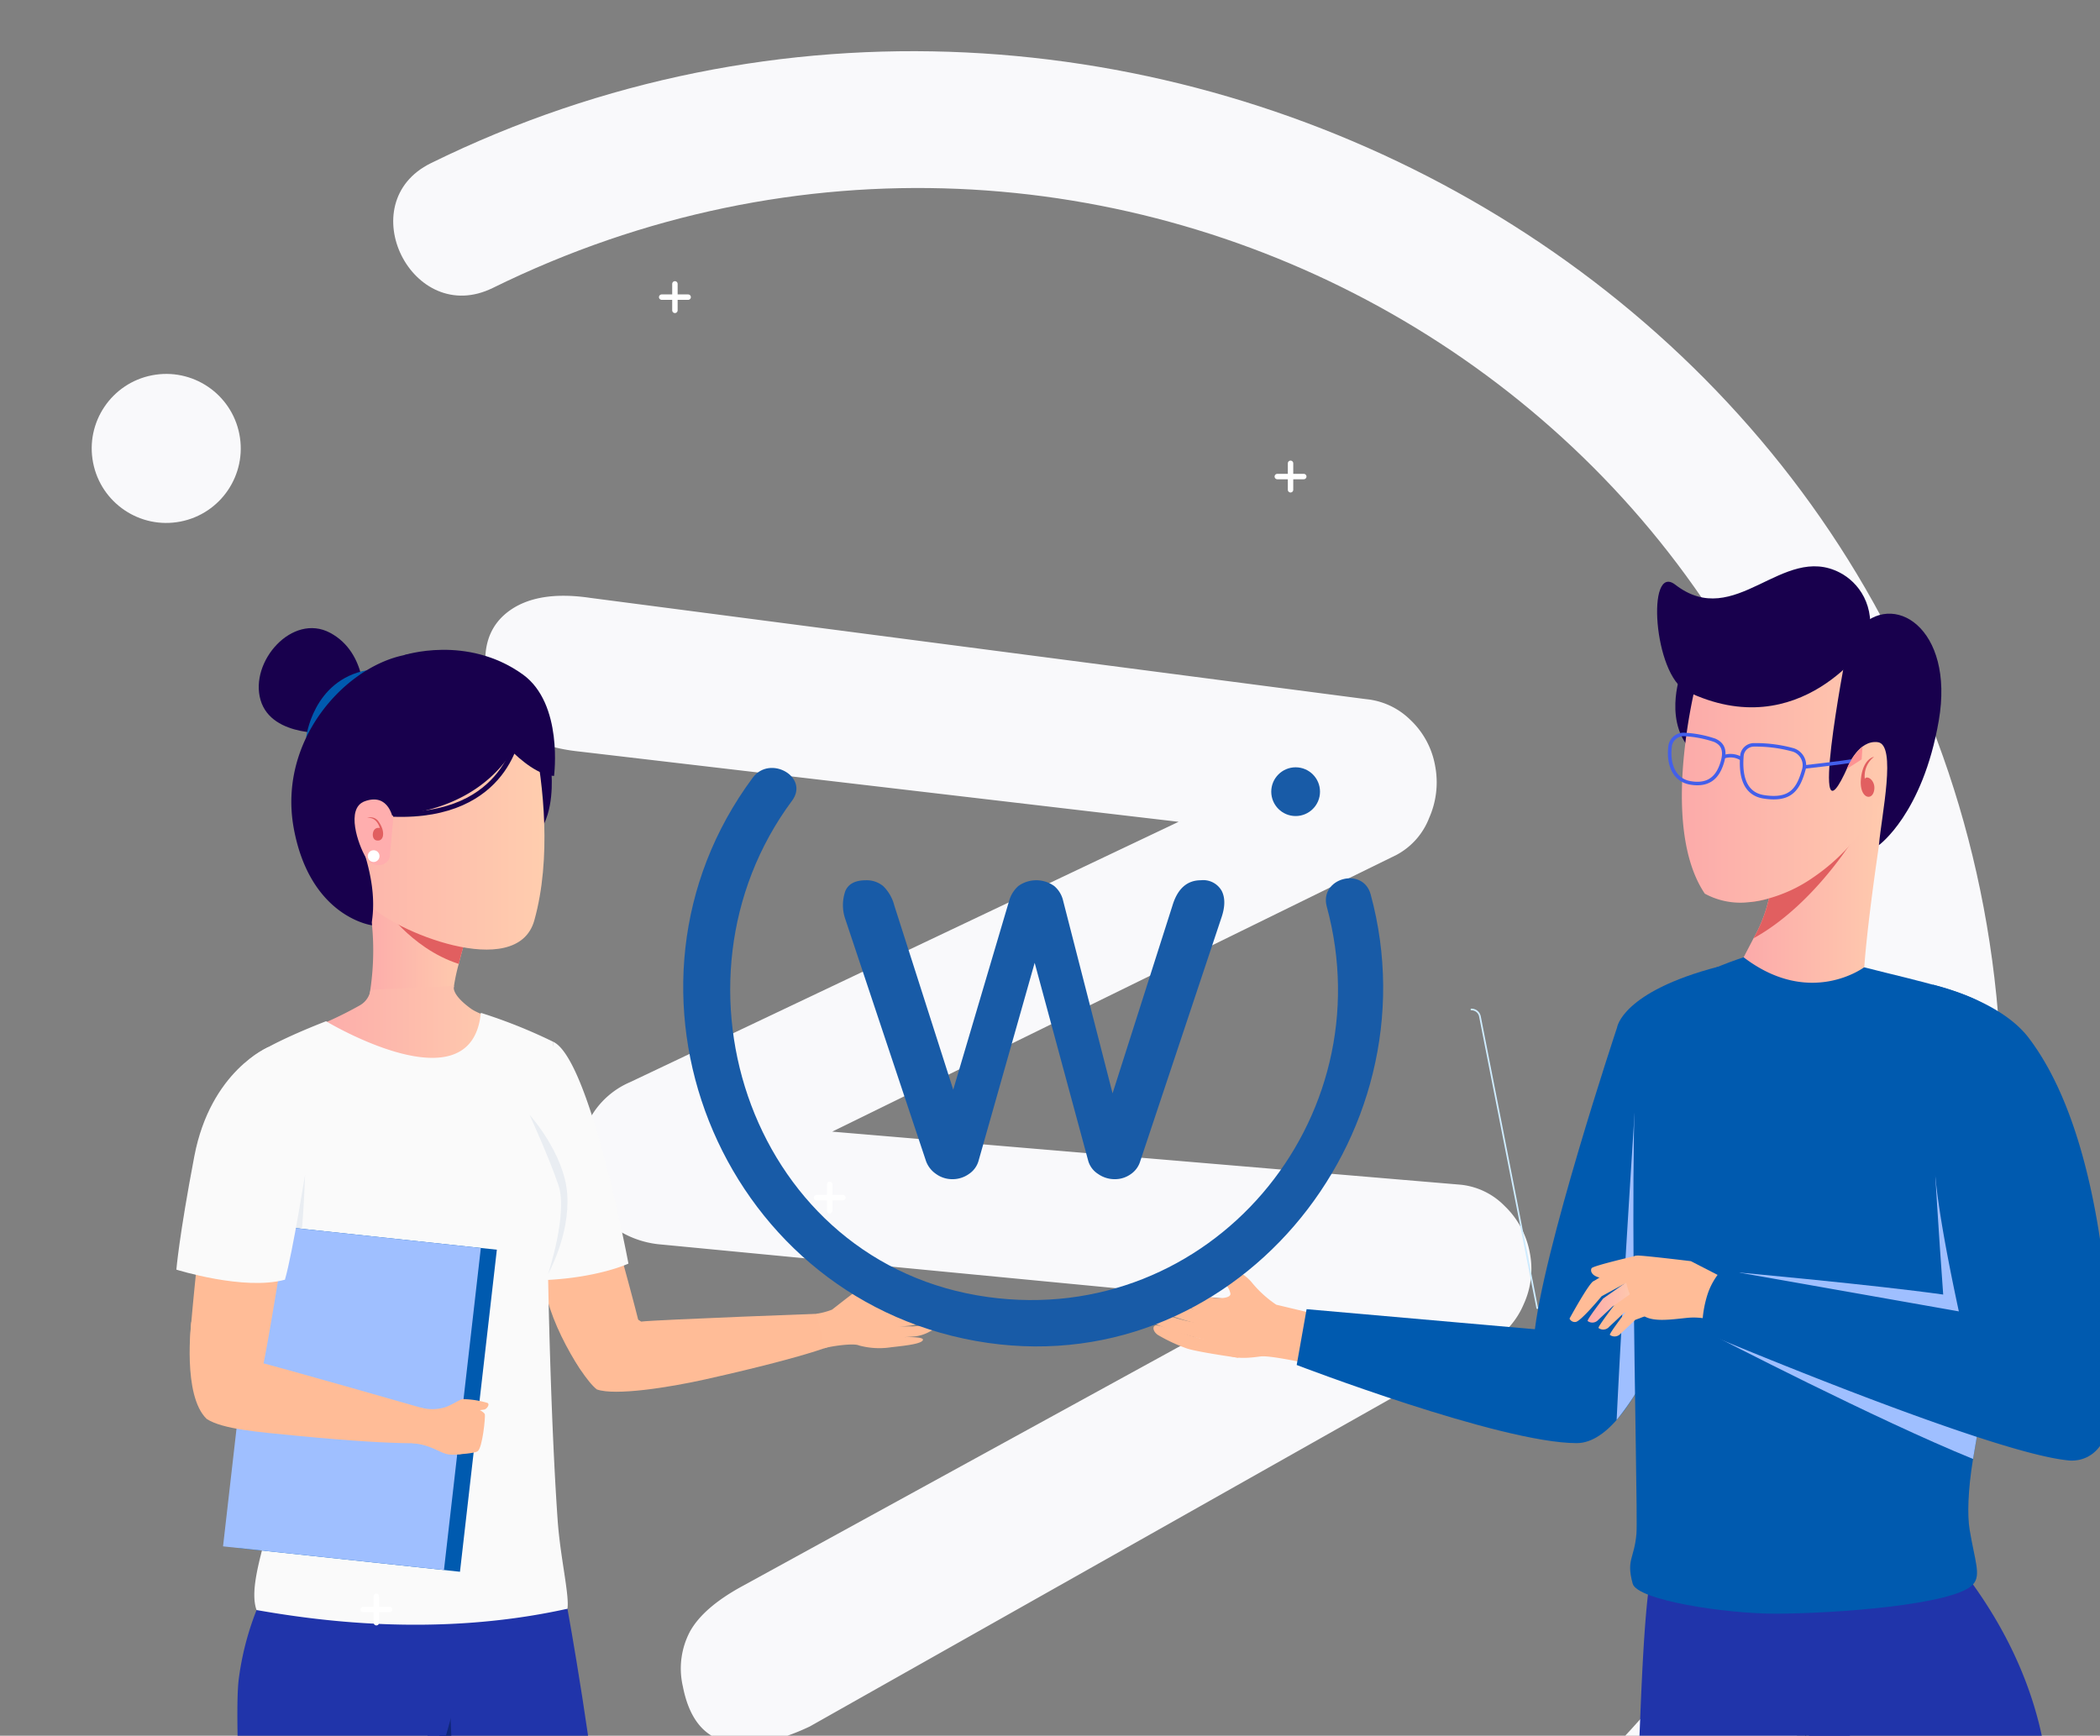 <svg xmlns="http://www.w3.org/2000/svg" xmlns:xlink="http://www.w3.org/1999/xlink" width="375" height="310" viewBox="0 0 375 310">
  <rect x="0" y="0" width="375" height="310" fill="#808080" stroke="none"/>
  <defs>
    <clipPath id="clip-path">
      <rect id="Rectángulo_9411" data-name="Rectángulo 9411" width="375" height="310" transform="translate(445 1917)" fill="none" stroke="#707070" stroke-width="1"/>
    </clipPath>
    <linearGradient id="linear-gradient" y1="0.5" x2="1" y2="0.5" gradientUnits="objectBoundingBox">
      <stop offset="0" stop-color="#fcaaaa"/>
      <stop offset="1" stop-color="#ffcdae"/>
    </linearGradient>
  </defs>
  <g id="Enmascarar_grupo_1" data-name="Enmascarar grupo 1" transform="translate(-445 -1917)" clip-path="url(#clip-path)">
    <g id="Grupo_20349" data-name="Grupo 20349" transform="translate(521.197 2335.117) rotate(-101)">
      <path id="Trazado_10897" data-name="Trazado 10897" d="M83.5,182.3a15.023,15.023,0,0,1-8.8-2.825,14.459,14.459,0,0,1-5.516-7.013L25,39.953q-2.388-9.252.154-15.071,2.522-5.82,11.192-5.82a14.12,14.12,0,0,1,9.4,3.134q3.73,3.134,6.118,10.595L89.473,150.367H79.028L114.538,30.4a17.023,17.023,0,0,1,5.078-8.207q3.581-3.134,9.849-3.134a14.566,14.566,0,0,1,9.694,3.134,14.843,14.843,0,0,1,4.924,8.207l28.949,112.806h-4.477L203.772,32.79q4.171-13.721,15.514-13.728,8.349,0,11.346,5.82,2.97,5.82-.3,15.071L186.154,172.461a13,13,0,0,1-5.074,7.013,14.815,14.815,0,0,1-8.958,2.825,15.663,15.663,0,0,1-8.948-2.825,12.621,12.621,0,0,1-5.372-7.013l-30.74-113.7h2.984l-32.232,113.7a12.785,12.785,0,0,1-5.228,7.013A15.374,15.374,0,0,1,83.5,182.3Z" transform="translate(69.701 48.15)" fill="#f9f9fb"/>
      <circle id="Elipse_5" data-name="Elipse 5" cx="13.306" cy="13.306" r="13.306" transform="translate(327.386 5.534)" fill="#f9f9fb"/>
      <g id="Grupo_20344" data-name="Grupo 20344" transform="translate(6.307 5.879)">
        <g id="Grupo_20343" data-name="Grupo 20343" transform="translate(0)">
          <path id="Trazado_10908" data-name="Trazado 10908" d="M44.269,12.067c-85.389,115-18.971,282.486,121.839,307.585C306,344.591,417.7,208.407,381.683,75.8c-4.2-15.459-28.193-8.889-23.98,6.611C389.4,199.1,294,312.384,172.724,295.666,44.533,278-8.207,124.221,65.742,24.621c9.575-12.9-12.027-25.273-21.473-12.554Z" transform="translate(-6.307 -6.731)" fill="#f9f9fb"/>
        </g>
      </g>
    </g>
    <g id="Grupo_20350" data-name="Grupo 20350" transform="translate(359.637 1967.702)">
      <g id="Grupo_18378" data-name="Grupo 18378" transform="translate(116.86 61.479)">
        <path id="Trazado_10779" data-name="Trazado 10779" d="M1400.448,289.78h-25.934l-.88-2.114v-.012l-4.825-11.707V242.395h24.983S1398.665,268.983,1400.448,289.78Z" transform="translate(-1323.957 -67.258)" fill="#2034aa"/>
        <path id="Trazado_10780" data-name="Trazado 10780" d="M1373.634,287.364l-4.809-7.249-.016-11.756,4.1-7.023S1373.67,278.01,1373.634,287.364Z" transform="translate(-1323.957 -66.968)" fill="#0f267a"/>
        <path id="Trazado_10781" data-name="Trazado 10781" d="M1340,239.876a51.24,51.24,0,0,0-4.4,15.2c-.824,6.568.741,33.1.741,33.1l26.082,4.511s8.8-17.277,14.6-45.575c2.627-12.813-22.565-6.862-22.565-6.862" transform="translate(-1324.469 -67.312)" fill="#2034aa"/>
        <path id="Trazado_10782" data-name="Trazado 10782" d="M1390.642,94.882s.635,5.553-1.229,9.519S1385.2,96,1385.2,96l1.261-4.464" transform="translate(-1323.706 -69.567)" fill="#18004d"/>
        <path id="Trazado_10783" data-name="Trazado 10783" d="M1376.764,121.7s-.27.786-.666,2.049c-.432,1.381-1.014,3.333-1.537,5.463a34.516,34.516,0,0,0-1.264,9.54s-10.1,1.056-15.059-2.088c0,0,3.092-12.105-1.328-23.965Z" transform="translate(-1324.139 -69.243)" fill="url(#linear-gradient)"/>
        <path id="Trazado_10784" data-name="Trazado 10784" d="M1376.04,123.666c-.432,1.381-1.015,3.333-1.537,5.463-8.764-2.838-13.754-10.689-13.754-10.689Z" transform="translate(-1324.08 -69.155)" fill="#e15f60"/>
        <path id="Trazado_10785" data-name="Trazado 10785" d="M1358.614,119.095c3.99,4.632,26.427,14.01,29.532,2.9s1.609-24.273.012-32.289c-.992-4.975-3.649-14.44-16.913-12.976C1358.054,78.185,1341.113,98.769,1358.614,119.095Z" transform="translate(-1324.228 -69.796)" fill="url(#linear-gradient)"/>
        <path id="Trazado_10786" data-name="Trazado 10786" d="M1352.219,88.605s-10.771,1.009-12.777-5.858,5.668-15.617,12.427-12.006,6.042,12.475,6.042,12.475" transform="translate(-1324.411 -69.898)" fill="#18004d"/>
        <path id="Trazado_10787" data-name="Trazado 10787" d="M1347.449,89.368s1.135-10.228,10.863-12.073l-3.642,6.036Z" transform="translate(-1324.284 -69.785)" fill="#005aaf"/>
        <path id="Trazado_10788" data-name="Trazado 10788" d="M1386.6,86.852s-3.7,15.918-25.8,16.59a2.516,2.516,0,0,0-3.012,1.306,6.929,6.929,0,0,0-.1,4.587c1.362,4.262,2.226,8.654,1.519,13.073l.052.5s-10.965-1.378-13.946-17.16c-3.449-18.26,13.187-33.015,24.549-31.26C1374.655,75.231,1385.59,79.264,1386.6,86.852Z" transform="translate(-1324.323 -69.83)" fill="#18004d"/>
        <path id="Trazado_10789" data-name="Trazado 10789" d="M1379.221,86.507s6.888,9.469,12.239,9.735c0,0,1.71-12.907-5.6-18.143-9.982-7.148-21.287-3.4-21.287-3.4" transform="translate(-1324.022 -69.84)" fill="#18004d"/>
        <path id="Trazado_10790" data-name="Trazado 10790" d="M1358.96,133.534a3.845,3.845,0,0,1-1.906,2.769,67.36,67.36,0,0,1-9.6,4.461s21.087,15.148,36.667-.986c0,0-5.637-1.722-7.209-2.857-3.779-2.726-3.039-4.081-3.039-4.081" transform="translate(-1324.284 -68.935)" fill="url(#linear-gradient)"/>
        <path id="Trazado_10791" data-name="Trazado 10791" d="M1384.993,172.425s3.673,11.207,6.677,19.6a40.5,40.5,0,0,0,4.1,8.6c1.579,2.021,3.708,4.479,7.514,2.459s4.383-3.775,3.707-7.632c-.7-4-7.138-26.712-7.138-26.712" transform="translate(-1323.709 -68.385)" fill="#ffbc97"/>
        <path id="Trazado_10792" data-name="Trazado 10792" d="M6.445,30.662s-8.253-.307-6.081,3.9c2.218,4.293,17.658,7.242,21.508,6.388C24.844,39.216,29.865,30.9,32.924,25,42.552,6.43,43.317,2.255,43.317,2.255L38.46,0S19.2,24.753,17.678,27.1" transform="translate(92.394 92.894) rotate(50)" fill="#ffbc97"/>
        <path id="Trazado_10793" data-name="Trazado 10793" d="M1394.286,244c-23.749,5.275-45.628,1.958-55.526.235-1.151-3.271.458-8.616,1.737-13.616,3.877-15.314,2.075-33.044.718-43.54-.535-4.217-1.018-7.258-1.018-8.525-.012-1.006-.078-2.312-.183-3.8-.7-9.1-3.068-25.4-3.264-27.573-.233-2.533,14.426-8.107,14.426-8.107s25.981,15.666,27.639-1.5a93.4,93.4,0,0,1,12.847,5.13c1.1,7.495,1.645,23.8,1.854,32.234.091,3.226-2.7,9.283-2.7,9.283s.417,25.381,1.711,43.893C1392.994,234.825,1394.634,241.414,1394.286,244Z" transform="translate(-1324.448 -68.862)" fill="#fafafa"/>
        <path id="Trazado_10794" data-name="Trazado 10794" d="M1347.368,166.1s-.339,13.029-1.958,19.883a11.678,11.678,0,0,1-4.243.666c-.535-4.217-1.018-7.258-1.018-8.525-.013-1.006-.078-2.312-.183-3.8Z" transform="translate(-1324.398 -68.426)" fill="#e9edf2"/>
        <g id="Grupo_18376" data-name="Grupo 18376" transform="translate(8.332 106.478)">
          <path id="Trazado_10795" data-name="Trazado 10795" d="M1375.107,236.824l-39.449-4.23,6.583-57.52,39.45,4.23Z" transform="translate(-1332.797 -174.766)" fill="#005aaf"/>
          <path id="Trazado_10796" data-name="Trazado 10796" d="M1372.29,236.52l-39.45-4.23,6.584-57.519,39.451,4.23Z" transform="translate(-1332.84 -174.771)" fill="#9fbfff"/>
        </g>
        <g id="Grupo_18377" data-name="Grupo 18377" transform="translate(2.37 102.899)">
          <path id="Trazado_10797" data-name="Trazado 10797" d="M1329.433,171.246s-1.35,11.717-2.133,20.6a40.34,40.34,0,0,0,.132,9.524c.588,2.5,1.492,5.619,5.794,5.376s5.56-1.594,6.56-5.38c1.036-3.928,4.691-27.249,4.691-27.249" transform="translate(-1326.966 -171.246)" fill="#ffbc97"/>
          <path id="Trazado_10798" data-name="Trazado 10798" d="M1327.262,191.969s-1.626,13.154,2.763,17.315c2.851,1.84,9.268,2.329,15.884,2.974,20.822,2.027,24.981,1.185,24.981,1.185l.287-5.348s-30.143-8.671-32.882-9.212" transform="translate(-1326.968 -170.929)" fill="#ffbc97"/>
          <path id="Trazado_10799" data-name="Trazado 10799" d="M1367.522,207.011a7.979,7.979,0,0,0,4.51-.045c1.1-.382,2.372-1.235,3.007-1.442a16.127,16.127,0,0,1,4.491.674c.493.2-.035,1.039-.523,1.184a10.96,10.96,0,0,1-1.943.16l-1.243,1.1-.275,6.492a6.535,6.535,0,0,1-2.559.3c-1.779-.044-3.284-1.772-6.855-2.028" transform="translate(-1326.369 -170.722)" fill="#ffbc97"/>
          <path id="Trazado_10800" data-name="Trazado 10800" d="M1377.408,207.149s1.447.585,1.556,1.084-.414,5.92-1.28,6.571c-.531.4-3.448.556-3.448.556l-.369-1.967s-.065-4.055,0-4.164,1.735-1.475,1.735-1.475l1.8-.606" transform="translate(-1326.251 -170.696)" fill="#ffbc97"/>
        </g>
        <path id="Trazado_10801" data-name="Trazado 10801" d="M1362.859,103.655s-.671-4.9-5.078-3.289c-3.459,1.265-1.141,7.762.162,9.968s3.924,1.627,4.311-.025" transform="translate(-1324.153 -69.437)" fill="#ffaeae"/>
        <path id="Trazado_10802" data-name="Trazado 10802" d="M1404.42,182.283s-6.908-36.869-13.518-39.656c.617,4.189-5.377,14.466-4.925,22.014a103.593,103.593,0,0,0,3.448,20.588C1399.071,184.808,1404.42,182.283,1404.42,182.283Z" transform="translate(-1323.695 -68.785)" fill="#fafafa"/>
        <path id="Trazado_10803" data-name="Trazado 10803" d="M1341.087,143.58s-10.338,4.228-13.256,19.548c-2.726,14.319-3.2,20.218-3.2,20.218s12.067,3.8,19.386,1.8c1.374-4.723,3.788-19.932,3.788-19.932" transform="translate(-1324.633 -68.77)" fill="#fafafa"/>
        <path id="Trazado_10804" data-name="Trazado 10804" d="M1386.736,155.492s3.427,7.452,5.168,12.566-1.849,15.884-1.849,15.884,3.916-6.909,3.427-14.225S1386.736,155.492,1386.736,155.492Z" transform="translate(-1323.683 -68.588)" fill="#e9edf2"/>
        <path id="Trazado_10805" data-name="Trazado 10805" d="M0,17.685a13.067,13.067,0,0,0,1.22-2.6c.126-2.6.14-9.764,1.569-12.37a1.174,1.174,0,0,1,1.419.883C4.634,4.772,3.69,6.91,4.117,8S5.183,8.6,5.961,7.99A23.9,23.9,0,0,0,9.44,2.921C9.877,1.535,10.558-.005,10.86,0c.8.013.66,1.167.584,2.134a15.193,15.193,0,0,1-.513,1.885A14.54,14.54,0,0,1,9.74,6.7s.591-.879,1.711-2.207c.372-.822.751-1.454,1.2-2.566C13.034.54,13.732.34,14.033.623c.273.257.04,1.331-.432,2.981a10.375,10.375,0,0,1-1.156,2.509c-.757,1.17-1.4,1.989-1.4,1.989s.768-1.009,1.7-2.1a12.514,12.514,0,0,0,1.477-2.521c.162-1.764,1.1-2.384,1.341-2.074a6.257,6.257,0,0,1-.127,2.832,7.132,7.132,0,0,1-.963,2.467c-.907,1.311-1.865,2.5-1.865,2.5S15.3,5.6,15.778,6.1c.6.638-2.07,4.3-2.791,5.476A13.816,13.816,0,0,1,9.22,15.5c-1.019.451-3.3,4.237-3.59,5.062" transform="translate(127.847 111.093) rotate(50)" fill="#ffbd98"/>
        <path id="Trazado_10806" data-name="Trazado 10806" d="M0,2.561S1.052.661,1.221.47c.189-.214.64-.686.988-.356.448.424-1.16,3.1-1.16,3.1" transform="matrix(0.883, 0.469, -0.469, 0.883, 126.701, 113.923)" fill="#ffbc97"/>
        <path id="Trazado_10807" data-name="Trazado 10807" d="M1385.139,88.012s-1.684,15.6-22.384,14.86" transform="translate(-1324.049 -69.621)" fill="none" stroke="#18004d" stroke-miterlimit="10" stroke-width="0.878"/>
        <path id="Trazado_10808" data-name="Trazado 10808" d="M1360.388,110.022a1.046,1.046,0,1,1-1.046-1.046A1.046,1.046,0,0,1,1360.388,110.022Z" transform="translate(-1324.118 -69.3)" fill="#fff"/>
        <path id="Trazado_10809" data-name="Trazado 10809" d="M1358.178,103.3a1.724,1.724,0,0,1,2.127.764c1.172,1.7.881,3.5-.441,3.245-.733-.141-.813-1.177-.487-1.769a.916.916,0,0,1,1.067-.438S1359.963,103.057,1358.178,103.3Z" transform="translate(-1324.12 -69.389)" fill="#e15f60"/>
      </g>
      <g id="Grupo_18392" data-name="Grupo 18392" transform="translate(281.669 50.442)">
        <g id="Grupo_18379" data-name="Grupo 18379" transform="translate(78.218 173.506)">
          <path id="Trazado_10810" data-name="Trazado 10810" d="M1514.15,449.114v15.565a21.937,21.937,0,0,0,9.951,0l.738-17.407" transform="translate(-1494.453 -233.555)" fill="#fe9393"/>
          <path id="Trazado_10811" data-name="Trazado 10811" d="M1524.49,462.353s-1.349,1.4-6.231,1.226a6.591,6.591,0,0,0-6.022-1.043s-4.9,4.275-8.365,4.981-7.528,1.117-8.468,2.646a3.162,3.162,0,0,0-.589,2.528s-.234.648,4,.824,17.818-.412,20.17-.3,5.527.177,7-.293S1527.32,465.064,1524.49,462.353Z" transform="translate(-1494.75 -233.327)" fill="#2034aa"/>
          <path id="Trazado_10812" data-name="Trazado 10812" d="M1550.333,287.477a75.421,75.421,0,0,1-.848,7.913c-.763,4.579-2.685,11.845-5,19.956-4.013,13.936-9.27,30.358-12.21,39.855,11.362,23.263-4.848,100.3-6.879,106.692a24.537,24.537,0,0,1-12.029-.619c-2.423-35.5-6.593-107.685-6.55-109.411.943-36.516,5.419-70.181,5.786-75.551.395-5.37.933-35.389,3.5-36.406,5.682-2.12,20.406-7.01,27.05,2.658C1550.079,252.71,1551.182,273.854,1550.333,287.477Z" transform="translate(-1494.566 -236.777)" fill="#2034aa"/>
          <path id="Trazado_10813" data-name="Trazado 10813" d="M1549.8,286.948a75.616,75.616,0,0,1-.848,7.913c-.764,4.579-2.686,11.845-5,19.956-.705-11.5-2.035-43.444-2.035-43.444Z" transform="translate(-1494.028 -236.247)" fill="#102772"/>
        </g>
        <g id="Grupo_18380" data-name="Grupo 18380" transform="translate(118.42 180.279)">
          <path id="Trazado_10814" data-name="Trazado 10814" d="M1560.379,455.3l1.114,15.523a21.876,21.876,0,0,0,9.924-.712l-.509-17.413" transform="translate(-1533.948 -240.246)" fill="#fe9393"/>
          <path id="Trazado_10815" data-name="Trazado 10815" d="M1575.784,477.189c-1.268.839-4.353,1.634-6.675,2.141-1.278.256-5.84,1.666-10.335,3.034a10.848,10.848,0,0,1-5.461.16l-6.5-1.5c-1.211-.281-1.46-1.209-1.3-1.727.4-1.34,1.811-2.217,3.794-2.136a8.3,8.3,0,0,0,1.531-.087,10.849,10.849,0,0,0,6.082-3.151c1.648-1.644,2.881-3.125,2.881-3.125a6.6,6.6,0,0,1,6.078-.568c4.76-1.132,5.675-2.836,5.675-2.836C1575.006,469.262,1577.078,476.357,1575.784,477.189Z" transform="translate(-1534.176 -240.021)" fill="#2034aa"/>
          <path id="Trazado_10816" data-name="Trazado 10816" d="M1572.626,466.407a16.931,16.931,0,0,1-12.54.859c.673,1.6-15.228-80.082-17.092-96.355-.107-1.04-.554-5.378-.655-6.824-.712-8.462.332-50.509.054-67.111l.529-52.991s-15.671-1.457-4.646.426c14.015,2.371,32.845-.526,32.845-.526,18.483,24.985,15.368,48.079,11.815,59.154a106.8,106.8,0,0,0-3.477,13.665c-3.078,17.072-11.153,39-13.107,50.44C1583.4,407.353,1574.116,453.649,1572.626,466.407Z" transform="translate(-1534.346 -243.449)" fill="#2034aa"/>
        </g>
        <g id="Grupo_18382" data-name="Grupo 18382" transform="translate(6.397 71.502)">
          <g id="Grupo_18381" data-name="Grupo 18381" transform="translate(0 53.482)">
            <path id="Trazado_10817" data-name="Trazado 10817" d="M1457.3,197.823l-8.14-1.944a20.063,20.063,0,0,1-4.464-4.091c-2.793-3.166-6.8-2.81-7.634-2.769s-.915,1.1.573,2.118c1,.68,2.732.363,3.325,2.688.265,1.039-2.673,1.078-4.184.566s-6.649-2.954-7.965-3.5-2.424.289,1.009,2.806a44.788,44.788,0,0,0,5.475,3.521,15.646,15.646,0,0,0,1.209,2.142,1.567,1.567,0,0,0,.61.4,13.979,13.979,0,0,0,1.135,1.99,1.117,1.117,0,0,0,.259.221c.314.658.614,1.3.886,1.846,1.06,2.132,5.176,1.533,6.987,1.3s9.567,1.515,9.567,1.515Z" transform="translate(-1423.958 -188.987)" fill="#ffbc97"/>
            <path id="Trazado_10818" data-name="Trazado 10818" d="M1437.556,197.08a20.3,20.3,0,0,1-5.188-1.086c-3.048-1.016-6.932-3.183-7.727-3.272s-.883.928,0,1.723a29.853,29.853,0,0,0,4.814,2.959c1.688.842,9.054,2.738,9.054,2.738" transform="translate(-1424.011 -188.93)" fill="#ffbc97"/>
            <path id="Trazado_10819" data-name="Trazado 10819" d="M1438.608,199.169a20.292,20.292,0,0,1-5.276-.492c-3.144-.666-7.248-2.381-8.048-2.379s-.772,1.021.2,1.711a29.828,29.828,0,0,0,5.118,2.4c1.773.646,9.3,2.508,9.3,2.508" transform="translate(-1424.001 -188.875)" fill="#ffbc97"/>
            <path id="Trazado_10820" data-name="Trazado 10820" d="M1441.131,202.267a20.258,20.258,0,0,1-5.278-.494c-3.142-.664-7.247-2.38-8.047-2.377s-.773,1.02.195,1.711a29.819,29.819,0,0,0,5.117,2.4c1.773.646,9.3,1.7,9.3,1.7" transform="translate(-1423.962 -188.828)" fill="#ffbc97"/>
          </g>
          <path id="Trazado_10821" data-name="Trazado 10821" d="M1529.776,173.385c-4.96,12.3-17.117,32.152-17.117,32.152-7.876.676-18.489-3.077-18.489-3.077,1.371-14.918,14.823-55.27,14.823-55.27s.813-6.37,18.081-10.878" transform="translate(-1422.938 -136.311)" fill="#005aaf"/>
          <path id="Trazado_10822" data-name="Trazado 10822" d="M1502.325,200.913l-48.13-4.235-1.767,9.968s36.391,13.961,49.995,13.956c11.13,0,19.944-31.617,19.944-31.617Z" transform="translate(-1423.577 -135.505)" fill="#005aaf"/>
        </g>
        <g id="Grupo_18387" data-name="Grupo 18387" transform="translate(92.38 69.442)">
          <g id="Grupo_18386" data-name="Grupo 18386">
            <g id="Grupo_18383" data-name="Grupo 18383" transform="translate(0 23.627)">
              <path id="Trazado_10823" data-name="Trazado 10823" d="M1512.207,157.552s-2.418,36.54-3.508,59.387a44.945,44.945,0,0,0,5.24-8.022Z" transform="translate(-1508.699 -157.552)" fill="#9fbfff"/>
            </g>
            <path id="Trazado_10824" data-name="Trazado 10824" d="M1577.1,198.009c-.8,4.275-2.173,11.368-3.436,18.425-.474,2.672-.948,5.332-1.36,7.834-.923,5.613-1.024,10.1-.608,12.614.928,5.62,2.077,8.1.644,9.747-3.194,3.717-25.068,5.27-35.333,5.27-9.146,0-24.7-2.44-25.481-5.368-1.179-4.348.272-4.342.673-8.909s-2.216-89.641,1.379-93.772c4.239-3.523,10.992-6.948,17.758-9.182,4.8-.79,12.947-.45,21.522,1.786,9.96,2.575,21.535,4.761,23.261,8.538C1577.748,148.574,1579.5,185.329,1577.1,198.009Z" transform="translate(-1508.663 -134.282)" fill="#005aaf"/>
            <g id="Grupo_18384" data-name="Grupo 18384" transform="translate(16.877 67.703)">
              <path id="Trazado_10825" data-name="Trazado 10825" d="M1573.449,215.413c-.474,2.672-.948,5.332-1.36,7.834-17.1-6.948-45.892-21.822-46.767-22.283Z" transform="translate(-1525.322 -200.964)" fill="#9fbfff"/>
            </g>
            <g id="Grupo_18385" data-name="Grupo 18385" transform="translate(21.777 39.386)">
              <path id="Trazado_10826" data-name="Trazado 10826" d="M1575.027,207.666l-4.616-25.349-5.138-9.243s.576,9.747,1.411,21.237c-12.1-1.709-36.537-3.941-36.537-3.941s22.631,7.074,23.543,7.276c.738.165,9.908,1.258,13.366,1.667.213,2.786.437,5.605.669,8.354Z" transform="translate(-1530.148 -173.074)" fill="#9fbfff"/>
            </g>
          </g>
        </g>
        <g id="Grupo_18388" data-name="Grupo 18388" transform="translate(83.968 74.725)">
          <path id="Trazado_10827" data-name="Trazado 10827" d="M1512.276,187.159s-7.67,1.769-7.973,2.225-.039,1.708,2.5,1.822a11.084,11.084,0,0,0,5.012-1.215" transform="translate(-1500.355 -138.755)" fill="#ffbc97"/>
          <path id="Trazado_10828" data-name="Trazado 10828" d="M1511.075,191.432l-4.706,3.3s-2.923,3.8-2.771,4.023a1.4,1.4,0,0,0,1.917-.227c.873-.8,2.6-2.448,2.6-2.448l4.535-1.708" transform="translate(-1500.364 -138.69)" fill="url(#linear-gradient)"/>
          <path id="Trazado_10829" data-name="Trazado 10829" d="M1512.987,192.658l-4.706,3.3s-2.923,3.8-2.771,4.024a1.4,1.4,0,0,0,1.916-.227c.874-.8,2.6-2.449,2.6-2.449l4.536-1.708" transform="translate(-1500.334 -138.671)" fill="#ffbc97"/>
          <path id="Trazado_10830" data-name="Trazado 10830" d="M1514.988,193.872l-4.706,3.3s-2.923,3.8-2.771,4.024a1.4,1.4,0,0,0,1.916-.228c.874-.8,2.6-2.448,2.6-2.448l4.536-1.708" transform="translate(-1500.304 -138.653)" fill="#ffbc97"/>
          <path id="Trazado_10831" data-name="Trazado 10831" d="M1530.056,192.23l-7.97-4.1s-8.358-1.011-9.547-1.006-7,4.209-7.837,4.57-4.289,6.691-4.289,6.691a1.026,1.026,0,0,0,1.062.607c.873,0,4.669-4.6,4.669-4.6l4.4-2.39a14.369,14.369,0,0,0,2.5,5.351c1.543,1.894,5.533,1.172,8.581.885a11.958,11.958,0,0,1,3.6.254" transform="translate(-1500.413 -138.756)" fill="#ffbc97"/>
          <path id="Trazado_10832" data-name="Trazado 10832" d="M1596.125,214.754a13.282,13.282,0,0,0,.119-1.61c0-12.719-1.494-46.706-14.844-64.2-5.18-6.789-17.062-9.459-17.062-9.459l.257,31.561c.318,11.784,8.256,43.707,8.256,43.707h23.273Z" transform="translate(-1499.434 -139.485)" fill="#005aaf"/>
          <path id="Trazado_10833" data-name="Trazado 10833" d="M1524.71,193.99a20.062,20.062,0,0,0-.948,6.724s50.8,21.463,65.193,22.941h0l-.544-23.266-61.13-10.8A12.3,12.3,0,0,0,1524.71,193.99Z" transform="translate(-1500.056 -138.718)" fill="#005aaf"/>
          <path id="Trazado_10834" data-name="Trazado 10834" d="M1588.071,223.48s8.558,1.672,7.91-12.7c-.571-12.674-11.9-9.312-11.9-9.312l-2.581,10.476Z" transform="translate(-1499.172 -138.542)" fill="#005aaf"/>
        </g>
        <g id="Grupo_18389" data-name="Grupo 18389" transform="translate(99.606)">
          <path id="Trazado_10835" data-name="Trazado 10835" d="M1552.574,137.009l-.014.023s-9.663,7.285-21.526-1.778c0,0,1.5-2.868,1.757-3.384a25.8,25.8,0,0,0,2.758-7.135c.084-.238.119-.5.192-.778a27.483,27.483,0,0,0,.5-3.407,28.909,28.909,0,0,0-.178-6.989l1.147-.927,18.922-14.881,2.155-1.682s-.625,3.616-1.485,8.911c-.474,3-1.042,6.527-1.6,10.246C1554.1,122.78,1553.017,131.04,1552.574,137.009Z" transform="translate(-1515.583 -65.425)" fill="url(#linear-gradient)"/>
          <path id="Trazado_10836" data-name="Trazado 10836" d="M1549.6,115.406l-.014.023c-2.71,3.933-8.824,11.786-16.81,16.182a25.8,25.8,0,0,0,2.758-7.135,17.355,17.355,0,0,1-3.484.671c.052-.864.1-1.766.068-2.71l1.266-.757,2.839-1.389,14.947-7.28S1550.635,113.932,1549.6,115.406Z" transform="translate(-1515.567 -65.166)" fill="#e15f60"/>
          <path id="Trazado_10837" data-name="Trazado 10837" d="M1519.937,84.931s-3.292,9.018,2.589,14.144l2.811-13.742Z" transform="translate(-1515.767 -65.595)" fill="#18004d"/>
          <path id="Trazado_10838" data-name="Trazado 10838" d="M1552.873,112.147a42.139,42.139,0,0,1-3.091,3.826l-.014.023a35.558,35.558,0,0,1-6.146,5.3,26.032,26.032,0,0,1-7.906,3.742,17.353,17.353,0,0,1-3.484.671,13.283,13.283,0,0,1-7.966-1.512c-4.716-7-4.544-18.352-3.465-26.968.418-3.488,1-6.518,1.45-8.645.414-1.921.735-3.067.735-3.067.02-.083.026-.144.045-.228,2.049-11.125,16.913-11.512,27.138-5.248a18.015,18.015,0,0,1,1.73,1.193,19.85,19.85,0,0,1,6.6,7.741c2.4,5.253.928,11.229-1.528,16.31q-.2.4-.4.809A47.557,47.557,0,0,1,1552.873,112.147Z" transform="translate(-1515.749 -65.733)" fill="url(#linear-gradient)"/>
          <path id="Trazado_10839" data-name="Trazado 10839" d="M1553.548,79.36s-12.118,18.676-32.432,8.855c-5.936-2.869-7.262-23.076-2.048-19.041,10.691,8.277,19.1-7.482,29.367-2.166C1551.733,68.717,1554.975,72.876,1553.548,79.36Z" transform="translate(-1515.816 -65.887)" fill="#18004d"/>
          <path id="Trazado_10840" data-name="Trazado 10840" d="M1549.06,81.607s-7.043,36.663.4,19.826c0,0,1.886-4.7,5.3-4.266s.67,13.047.2,18.389c0,0,7.812-5.588,10.691-22.224s-8.308-23.473-14.5-16.266Z" transform="translate(-1515.354 -65.759)" fill="#18004d"/>
          <path id="Trazado_10841" data-name="Trazado 10841" d="M1554.007,99.4s-1.919.263-2.325,3.778,1.858,4.219,2.31,2.364-1.259-2.972-1.633-2.2A4.332,4.332,0,0,1,1554.007,99.4Z" transform="translate(-1515.268 -65.374)" fill="#e15f60"/>
        </g>
        <g id="Grupo_18390" data-name="Grupo 18390" transform="translate(101.85 30.013)">
          <path id="Trazado_10842" data-name="Trazado 10842" d="M1518.133,97.38a2.447,2.447,0,0,1,2.366-1.922,20.184,20.184,0,0,1,5.559,1.043c1.36.608,2.187,1.729,1.18,4.483-.632,1.727-1.936,3.753-5.524,3.129C1518.7,103.59,1517.667,100.578,1518.133,97.38Z" transform="translate(-1518.026 -95.447)" fill="none" stroke="#435fea" stroke-miterlimit="10" stroke-width="0.627"/>
          <path id="Trazado_10843" data-name="Trazado 10843" d="M1532.933,97.293a25.072,25.072,0,0,1,6.983.911,2.887,2.887,0,0,1,1.9,3.4c-.985,3.554-2.311,5.734-7.186,4.97-4.034-.634-4.1-4.94-3.89-7.418A2.158,2.158,0,0,1,1532.933,97.293Z" transform="translate(-1517.832 -95.419)" fill="none" stroke="#435fea" stroke-miterlimit="10" stroke-width="0.627"/>
          <path id="Trazado_10844" data-name="Trazado 10844" d="M1527.538,99.4a3.673,3.673,0,0,1,3.183.376" transform="translate(-1517.88 -95.389)" fill="none" stroke="#435fea" stroke-miterlimit="10" stroke-width="0.627"/>
          <path id="Trazado_10845" data-name="Trazado 10845" d="M1541.711,101.2s6.894-.765,9.07-1.17" transform="translate(-1517.664 -95.377)" fill="none" stroke="#435fea" stroke-miterlimit="10" stroke-width="0.627"/>
          <path id="Trazado_10846" data-name="Trazado 10846" d="M1549.183,101.587a10.269,10.269,0,0,1,2.8-3.985l-.152,2.285Z" transform="translate(-1517.549 -95.414)" fill="#fe9393"/>
        </g>
        <g id="Grupo_18391" data-name="Grupo 18391" transform="translate(0 79.147)">
          <path id="Trazado_10849" data-name="Trazado 10849" d="M1483.159,143.841a1.549,1.549,0,0,1,1.521,1.252l10.23,52.083" transform="translate(-1416.709 -143.841)" fill="none" stroke="#cfecff" stroke-linecap="round" stroke-miterlimit="10" stroke-width="0.299"/>
          <path id="Trazado_10850" data-name="Trazado 10850" d="M1437.91,143.841" transform="translate(-1417.402 -143.841)" fill="none" stroke="#cfecff" stroke-linecap="round" stroke-miterlimit="10" stroke-width="0.299"/>
          <path id="Trazado_10851" data-name="Trazado 10851" d="M1417.711,183.35" transform="translate(-1417.711 -143.236)" fill="none" stroke="#cfecff" stroke-linecap="round" stroke-miterlimit="10" stroke-width="0.299"/>
        </g>
      </g>
      <rect id="Rectángulo_9397" data-name="Rectángulo 9397" width="364.953" height="239.282" transform="translate(133.905 25.731)" fill="none"/>
      <g id="Grupo_18401" data-name="Grupo 18401" transform="translate(150.211 32.045)">
        <g id="Grupo_18395" data-name="Grupo 18395" transform="translate(163.241 0)">
          <line id="Línea_566" data-name="Línea 566" x2="4.728" transform="translate(0 2.365)" fill="none" stroke="#fff" stroke-linecap="round" stroke-miterlimit="10" stroke-width="0.968"/>
          <line id="Línea_567" data-name="Línea 567" y2="4.729" transform="translate(2.365)" fill="none" stroke="#fff" stroke-linecap="round" stroke-miterlimit="10" stroke-width="0.968"/>
        </g>
        <g id="Grupo_18400" data-name="Grupo 18400" transform="translate(0 202.34)">
          <line id="Línea_576" data-name="Línea 576" x2="4.729" transform="translate(0 2.364)" fill="none" stroke="#fff" stroke-linecap="round" stroke-miterlimit="10" stroke-width="0.968"/>
          <line id="Línea_577" data-name="Línea 577" y2="4.728" transform="translate(2.364)" fill="none" stroke="#fff" stroke-linecap="round" stroke-miterlimit="10" stroke-width="0.968"/>
        </g>
      </g>
      <path id="Trazado_10862" data-name="Trazado 10862" d="M364.953,0V239.282H0Z" transform="translate(0 25.731)" fill="none"/>
      <g id="Grupo_18403" data-name="Grupo 18403" transform="translate(203.52 0)">
        <g id="Grupo_18395-2" data-name="Grupo 18395" transform="translate(0 0)">
          <line id="Línea_566-2" data-name="Línea 566" x1="4.728" transform="translate(0 2.365)" fill="none" stroke="#fff" stroke-linecap="round" stroke-miterlimit="10" stroke-width="0.968"/>
          <line id="Línea_567-2" data-name="Línea 567" y2="4.729" transform="translate(2.364)" fill="none" stroke="#fff" stroke-linecap="round" stroke-miterlimit="10" stroke-width="0.968"/>
        </g>
        <g id="Grupo_18396" data-name="Grupo 18396" transform="translate(27.635 160.826)">
          <line id="Línea_568" data-name="Línea 568" x1="4.729" transform="translate(0 2.364)" fill="none" stroke="#fff" stroke-linecap="round" stroke-miterlimit="10" stroke-width="0.968"/>
          <line id="Línea_569" data-name="Línea 569" y2="4.728" transform="translate(2.364)" fill="none" stroke="#fff" stroke-linecap="round" stroke-miterlimit="10" stroke-width="0.968"/>
        </g>
        <g id="Grupo_18400-2" data-name="Grupo 18400" transform="translate(278.026 146.834)">
          <line id="Línea_576-2" data-name="Línea 576" x1="4.729" transform="translate(0 2.364)" fill="none" stroke="#fff" stroke-linecap="round" stroke-miterlimit="10" stroke-width="0.968"/>
          <line id="Línea_577-2" data-name="Línea 577" y2="4.728" transform="translate(2.365)" fill="none" stroke="#fff" stroke-linecap="round" stroke-miterlimit="10" stroke-width="0.968"/>
        </g>
      </g>
    </g>
    <g id="Grupo_20351" data-name="Grupo 20351" transform="translate(560.693 2048.507)">
      <path id="Trazado_10897-2" data-name="Trazado 10897" d="M43.356,72.45a4.913,4.913,0,0,1-2.879-.924,4.729,4.729,0,0,1-1.8-2.294L24.225,25.895a7.583,7.583,0,0,1,.05-4.929q.825-1.9,3.66-1.9a4.618,4.618,0,0,1,3.073,1.025,7.389,7.389,0,0,1,2,3.465l12.3,38.454H41.894L53.507,22.771a5.568,5.568,0,0,1,1.661-2.684,5.495,5.495,0,0,1,6.392,0,4.855,4.855,0,0,1,1.611,2.684l9.468,36.894H71.174L82.692,23.552q1.364-4.487,5.074-4.49a3.778,3.778,0,0,1,3.711,1.9q.971,1.9-.1,4.929L76.93,69.232a4.253,4.253,0,0,1-1.659,2.294,4.845,4.845,0,0,1-2.93.924,5.123,5.123,0,0,1-2.927-.924,4.128,4.128,0,0,1-1.757-2.294L57.6,32.045h.976L48.038,69.232a4.181,4.181,0,0,1-1.71,2.294A5.028,5.028,0,0,1,43.356,72.45Z" transform="translate(10.993 6.644)" fill="#185ba7"/>
      <circle id="Elipse_5-2" data-name="Elipse 5" cx="4.352" cy="4.352" r="4.352" transform="translate(111.318 5.534)" fill="#185ba7"/>
      <g id="Grupo_20344-2" data-name="Grupo 20344" transform="translate(6.307 5.647)">
        <g id="Grupo_20343-2" data-name="Grupo 20343" transform="translate(0)">
          <path id="Trazado_10908-2" data-name="Trazado 10908" d="M18.723,8.476c-27.927,37.613-6.2,92.388,39.848,100.6,45.753,8.157,82.286-36.383,70.5-79.752-1.373-5.056-9.221-2.907-7.843,2.162C131.6,69.645,100.4,106.7,60.734,101.229,18.809,95.451,1.56,45.157,25.745,12.582c3.132-4.218-3.934-8.266-7.023-4.106Z" transform="translate(-6.307 -6.731)" fill="#185ba7"/>
        </g>
      </g>
    </g>
  </g>
</svg>

